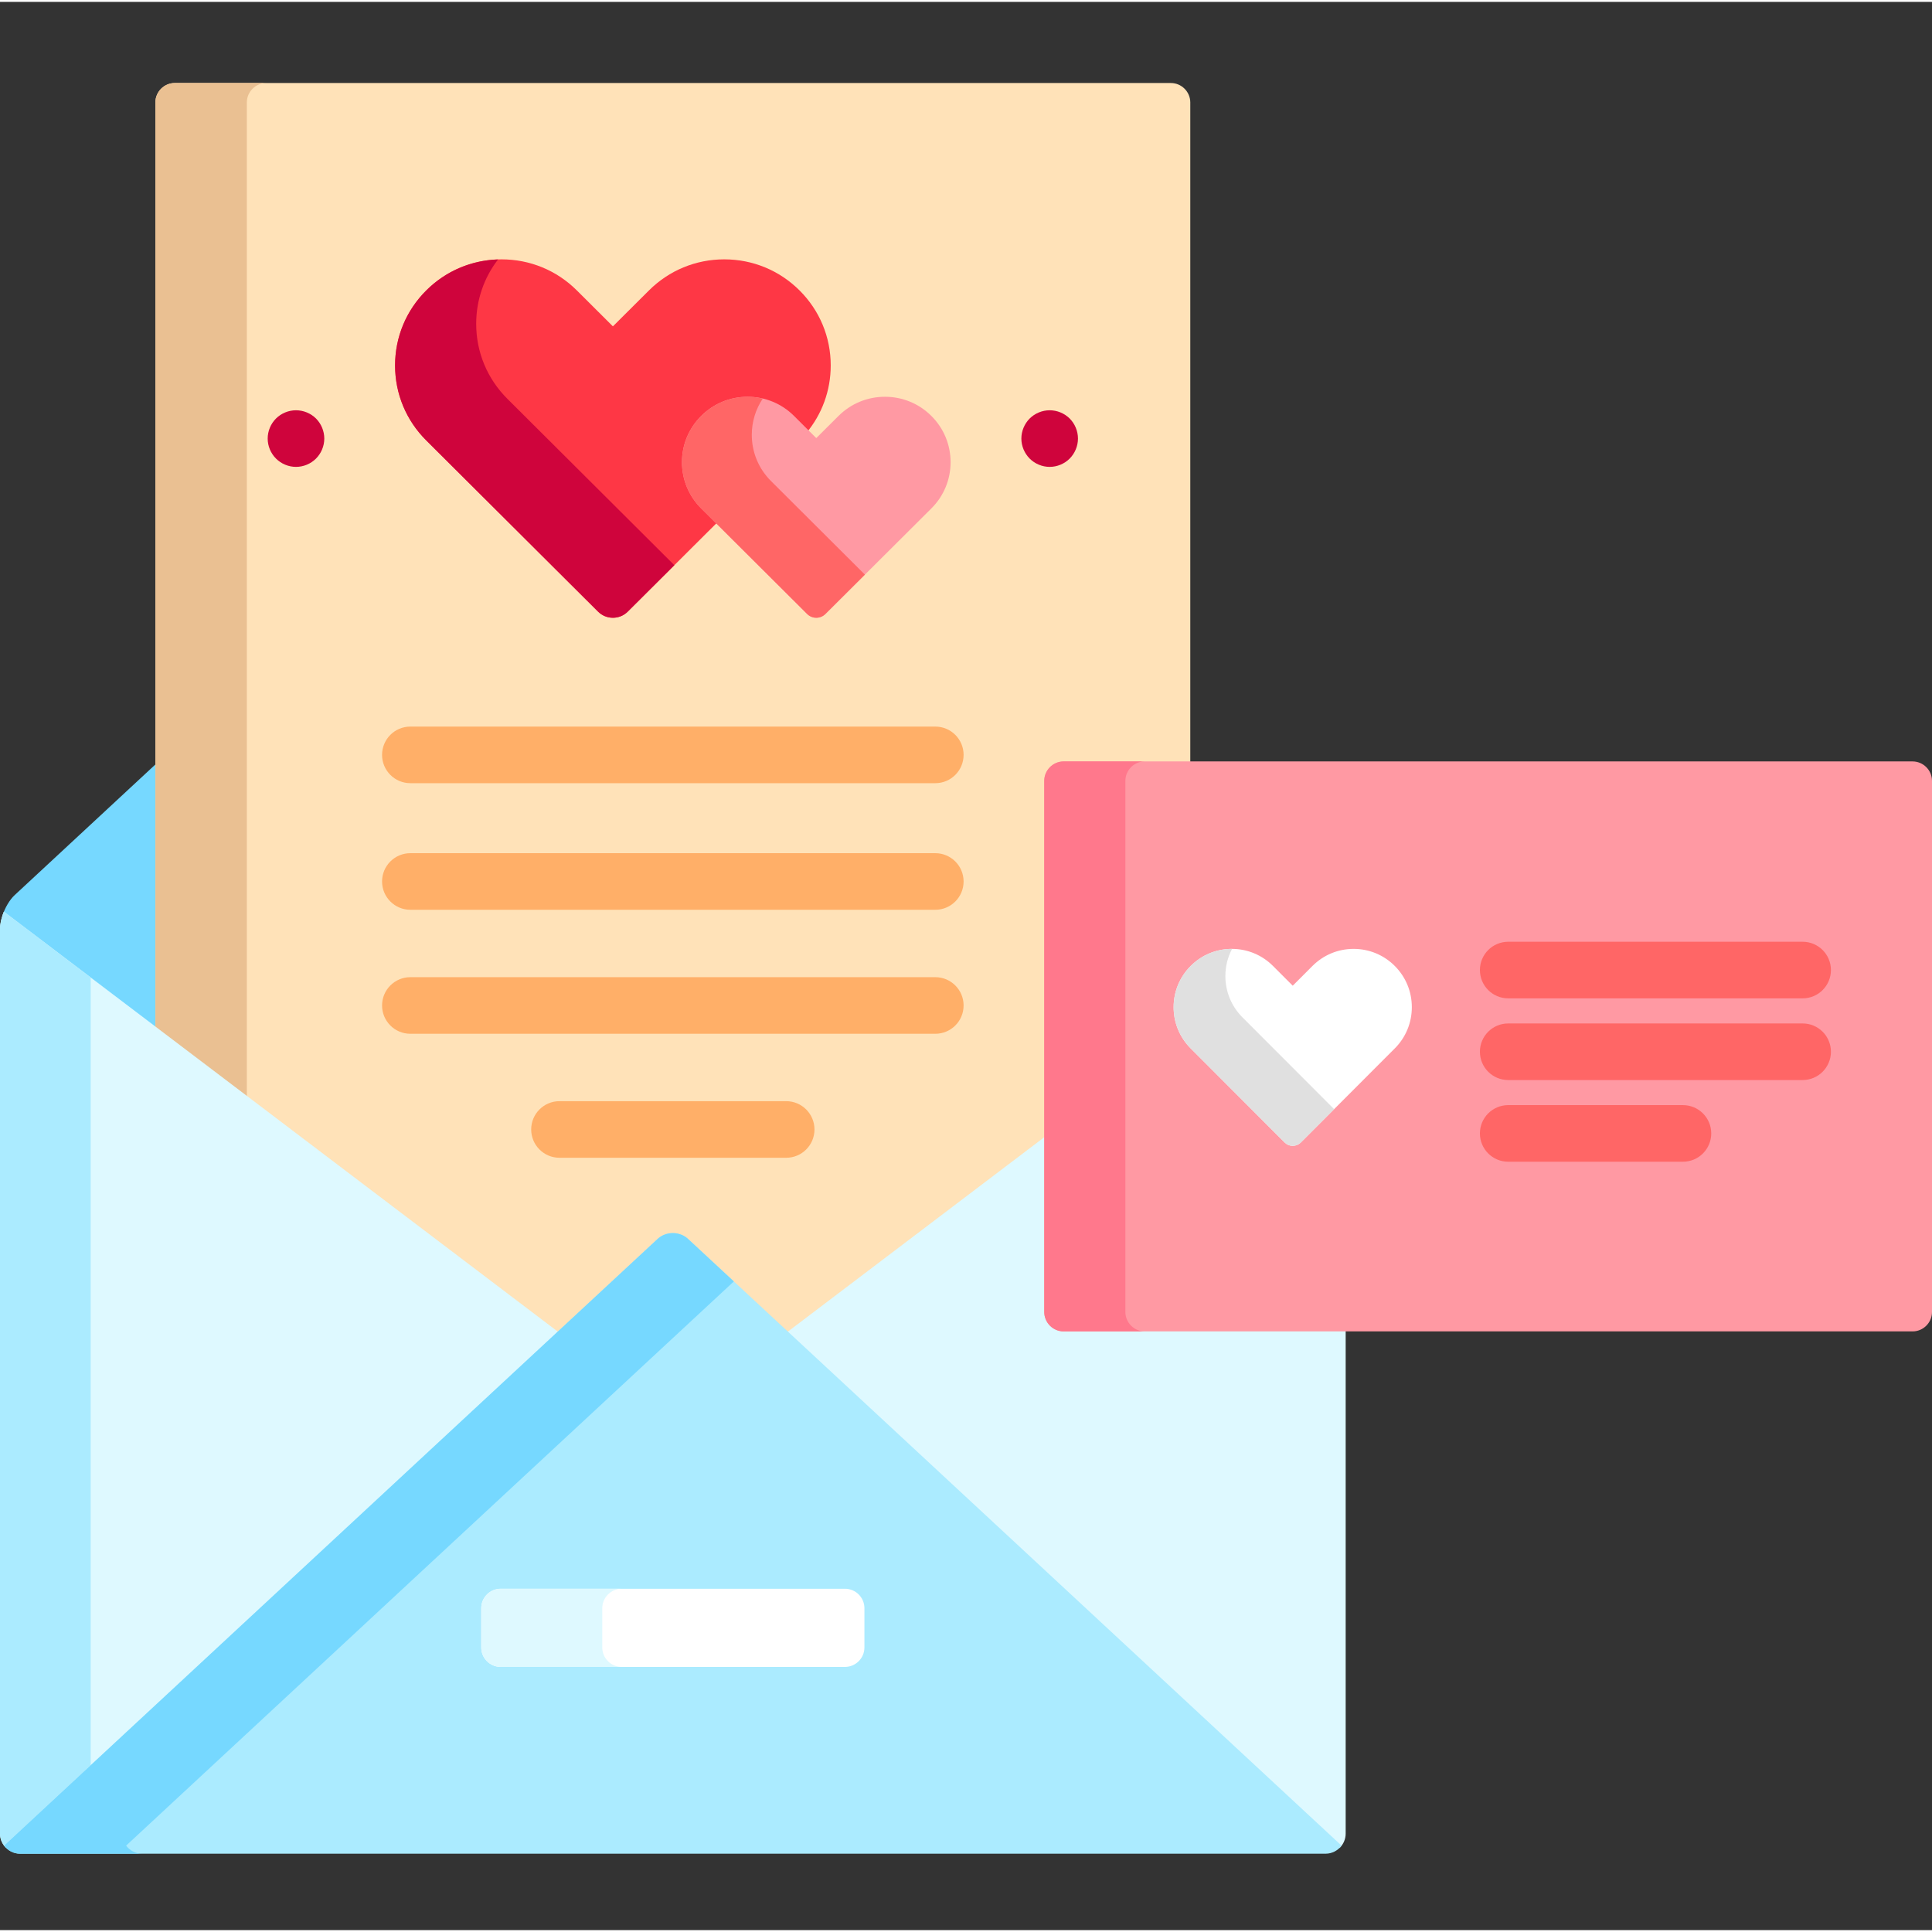 <svg height="512pt" viewBox="0 -21 512 511" width="512pt" xmlns="http://www.w3.org/2000/svg"><rect x="0" y="-21" width="512" height="511" fill="#333333" stroke="none"/><path d="m42.18 252.551v-72.387l-38.281 35.535c-1.359 1.262-2.559 3.336-3.254 5.434zm0 0" fill="#76d8ff"/><path d="m174.285 307.914c2.215-2.051 5.832-2.051 8.047 0l26.559 24.656 68.848-52.191v-94.941c0-2.289 1.863-4.152 4.152-4.152h33.547v-175.633c0-2.832-2.316-5.152-5.148-5.152h-263.961c-2.832 0-5.148 2.32-5.148 5.152v246.141l106.547 80.777zm0 0" fill="#ffe2b8"/><path d="m65.414 270.172v-264.52c0-2.832 2.32-5.152 5.152-5.152h-24.238c-2.832 0-5.148 2.32-5.148 5.152v246.141zm0 0" fill="#eac092"/><path d="m1.609 468.227 146.859-136.344-147.434-111.777c-.637 1.535-1.035 3.152-1.035 4.527v239.809c0 1.48.621 2.82 1.609 3.785zm0 0" fill="#def9ff"/><path d="m281.891 330.332c-2.289 0-4.152-1.863-4.152-4.152v-47.059l-69.59 52.762 146.859 136.344c.988-.965 1.609-2.305 1.609-3.789v-134.105zm0 0" fill="#def9ff"/><path d="m24.035 446.309v-208.766l-23-17.438c-.637 1.535-1.035 3.152-1.035 4.527v239.809c0 1.191.414 2.285 1.09 3.172zm0 0" fill="#abebff"/><path d="m182.332 306.816c-2.215-2.051-5.832-2.051-8.047 0l-173.195 160.797c.973 1.289 2.504 2.137 4.238 2.137h345.961c1.734 0 3.266-.848 4.238-2.137zm0 0" fill="#abebff"/><path d="m33.422 467.613 161.055-149.52-12.145-11.277c-2.215-2.051-5.832-2.051-8.047 0l-173.195 160.797c.973 1.289 2.504 2.137 4.238 2.137h32.332c-1.73 0-3.266-.848-4.238-2.137zm0 0" fill="#76d8ff"/><path d="m186.531 112.531c-3.098-3.086-4.801-7.188-4.801-11.547 0-4.363 1.703-8.465 4.801-11.551 3.098-3.086 7.215-4.789 11.598-4.789 4.379 0 8.5 1.703 11.594 4.789l3.906 3.887c4.223-5.039 6.523-11.328 6.523-17.977 0-7.508-2.934-14.57-8.266-19.879-5.328-5.312-12.41-8.234-19.949-8.234-7.535 0-14.621 2.922-19.953 8.234l-9.559 9.523-9.555-9.523c-5.332-5.312-12.418-8.234-19.953-8.234-7.539 0-14.621 2.922-19.949 8.234-5.332 5.309-8.266 12.371-8.266 19.879 0 7.512 2.934 14.566 8.266 19.879l45.527 45.367c1.051 1.047 2.445 1.625 3.934 1.625 1.48 0 2.879-.578 3.93-1.625l24.168-24.082zm0 0" fill="#fe3745"/><path d="m134.465 84.195c-5.332-5.309-8.27-12.367-8.27-19.879 0-6.25 2.043-12.188 5.797-17.062-7.191.23-13.918 3.117-19.023 8.215-5.332 5.305-8.27 12.367-8.27 19.879 0 7.508 2.938 14.566 8.27 19.875l45.527 45.367c1.051 1.047 2.445 1.625 3.93 1.625s2.879-.578 3.934-1.625l12.352-12.305zm0 0" fill="#cf043c"/><path d="m216.32 142.215c-.914 0-1.773-.359-2.422-1.004l-28.074-27.973c-3.285-3.273-5.098-7.629-5.098-12.254 0-4.633 1.812-8.984 5.098-12.258 3.285-3.277 7.652-5.078 12.301-5.078s9.02 1.801 12.305 5.078l5.891 5.871 5.895-5.871c3.289-3.277 7.656-5.078 12.305-5.078 4.645 0 9.012 1.801 12.301 5.078 3.285 3.273 5.094 7.625 5.094 12.258 0 4.629-1.809 8.98-5.094 12.254l-28.074 27.973c-.648.645-1.508 1.004-2.426 1.004zm0 0" fill="#ff99a3"/><path d="m204.336 105.992c-3.289-3.273-5.102-7.629-5.102-12.254 0-3.473 1.02-6.789 2.914-9.609-1.305-.305-2.648-.48-4.02-.48-4.648 0-9.02 1.801-12.301 5.078-3.289 3.273-5.098 7.625-5.098 12.258 0 4.629 1.809 8.98 5.098 12.254l28.07 27.973c.648.645 1.508 1.004 2.426 1.004.914 0 1.773-.359 2.422-1.004l10.465-10.426zm0 0" fill="#f66"/><g fill="#ffaf68"><path d="m208.344 285.32h-60.074c-4.141 0-7.5-3.355-7.5-7.5 0-4.141 3.359-7.5 7.5-7.5h60.074c4.145 0 7.5 3.359 7.5 7.5 0 4.145-3.355 7.5-7.5 7.5zm0 0"/><path d="m247.863 252.461h-139.113c-4.141 0-7.5-3.355-7.5-7.5 0-4.141 3.359-7.5 7.5-7.5h139.113c4.145 0 7.5 3.359 7.5 7.5 0 4.145-3.355 7.5-7.5 7.5zm0 0"/><path d="m247.863 219.602h-139.113c-4.141 0-7.5-3.359-7.5-7.5 0-4.141 3.359-7.5 7.5-7.5h139.113c4.145 0 7.5 3.359 7.5 7.5 0 4.141-3.355 7.5-7.5 7.5zm0 0"/><path d="m247.863 186.051h-139.113c-4.141 0-7.5-3.359-7.5-7.5 0-4.145 3.359-7.5 7.5-7.5h139.113c4.145 0 7.5 3.355 7.5 7.5 0 4.141-3.355 7.5-7.5 7.5zm0 0"/></g><path d="m78.441 102.227c-1.973 0-3.902-.801-5.301-2.203-1.402-1.398-2.199-3.328-2.199-5.297 0-1.98.797-3.91 2.199-5.312 1.398-1.391 3.328-2.188 5.301-2.188 1.98 0 3.91.797 5.309 2.188 1.391 1.402 2.191 3.332 2.191 5.312 0 1.969-.801 3.898-2.191 5.297-1.398 1.402-3.328 2.203-5.309 2.203zm0 0" fill="#cf043c"/><path d="m278.18 102.227c-1.98 0-3.91-.801-5.309-2.203-1.391-1.398-2.199-3.328-2.199-5.297 0-1.98.809-3.91 2.199-5.312 1.398-1.391 3.328-2.188 5.309-2.188 1.969 0 3.898.797 5.301 2.188 1.391 1.402 2.191 3.332 2.191 5.312 0 1.969-.801 3.898-2.191 5.297-1.402 1.402-3.332 2.203-5.301 2.203zm0 0" fill="#cf043c"/><path d="m229.082 415.098c0 2.832-2.32 5.152-5.152 5.152h-91.242c-2.832 0-5.152-2.32-5.152-5.152v-10.406c0-2.836 2.32-5.156 5.152-5.156h91.242c2.832 0 5.152 2.32 5.152 5.156zm0 0" fill="#fff"/><path d="m159.605 415.098v-10.406c0-2.836 2.32-5.156 5.152-5.156h-32.07c-2.832 0-5.152 2.32-5.152 5.156v10.406c0 2.832 2.32 5.152 5.152 5.152h32.07c-2.832 0-5.152-2.316-5.152-5.152zm0 0" fill="#def9ff"/><path d="m512 326.18c0 2.836-2.316 5.156-5.152 5.156h-224.957c-2.836 0-5.152-2.32-5.152-5.156v-140.742c0-2.836 2.316-5.152 5.152-5.152h224.957c2.836 0 5.152 2.32 5.152 5.152zm0 0" fill="#ff99a3"/><path d="m298.238 326.18v-140.742c0-2.836 2.316-5.152 5.148-5.152h-21.5c-2.832 0-5.148 2.32-5.148 5.152v140.742c0 2.836 2.316 5.156 5.148 5.156h21.5c-2.832-.004-5.148-2.32-5.148-5.156zm0 0" fill="#ff788c"/><path d="m342.586 282.164c-.812 0-1.574-.32-2.148-.895l-24.891-24.93c-2.918-2.918-4.523-6.801-4.523-10.926s1.605-8.008 4.523-10.922c2.91-2.918 6.781-4.527 10.906-4.527 4.117 0 7.992 1.609 10.91 4.527l5.227 5.23 5.223-5.23c2.918-2.918 6.789-4.527 10.91-4.527s7.996 1.609 10.91 4.527c2.914 2.918 4.516 6.797 4.516 10.922s-1.602 8.008-4.516 10.926l-24.895 24.93c-.578.574-1.34.895-2.152.895zm0 0" fill="#fff"/><path d="m329.258 248.102c-2.914-2.922-4.52-6.801-4.52-10.926 0-2.555.617-5.012 1.777-7.207-.023 0-.043-.004-.066-.004-4.121 0-7.992 1.605-10.906 4.527-2.914 2.914-4.52 6.797-4.52 10.922s1.605 8.004 4.52 10.926l24.895 24.93c.574.574 1.336.891 2.148.891s1.574-.316 2.148-.891l8.82-8.836zm0 0" fill="#e0e0e0"/><path d="m477.715 243.074h-78.023c-4.145 0-7.5-3.355-7.5-7.5 0-4.141 3.355-7.5 7.5-7.5h78.023c4.141 0 7.5 3.359 7.5 7.5 0 4.145-3.359 7.5-7.5 7.5zm0 0" fill="#f66"/><path d="m477.715 264.723h-78.023c-4.145 0-7.5-3.359-7.5-7.5 0-4.145 3.355-7.5 7.5-7.5h78.023c4.141 0 7.5 3.355 7.5 7.5 0 4.141-3.359 7.5-7.5 7.5zm0 0" fill="#f66"/><path d="m445.996 286.367h-46.305c-4.145 0-7.5-3.355-7.5-7.5 0-4.141 3.355-7.5 7.5-7.5h46.305c4.145 0 7.5 3.359 7.5 7.5 0 4.145-3.355 7.5-7.5 7.5zm0 0" fill="#f66"/></svg>